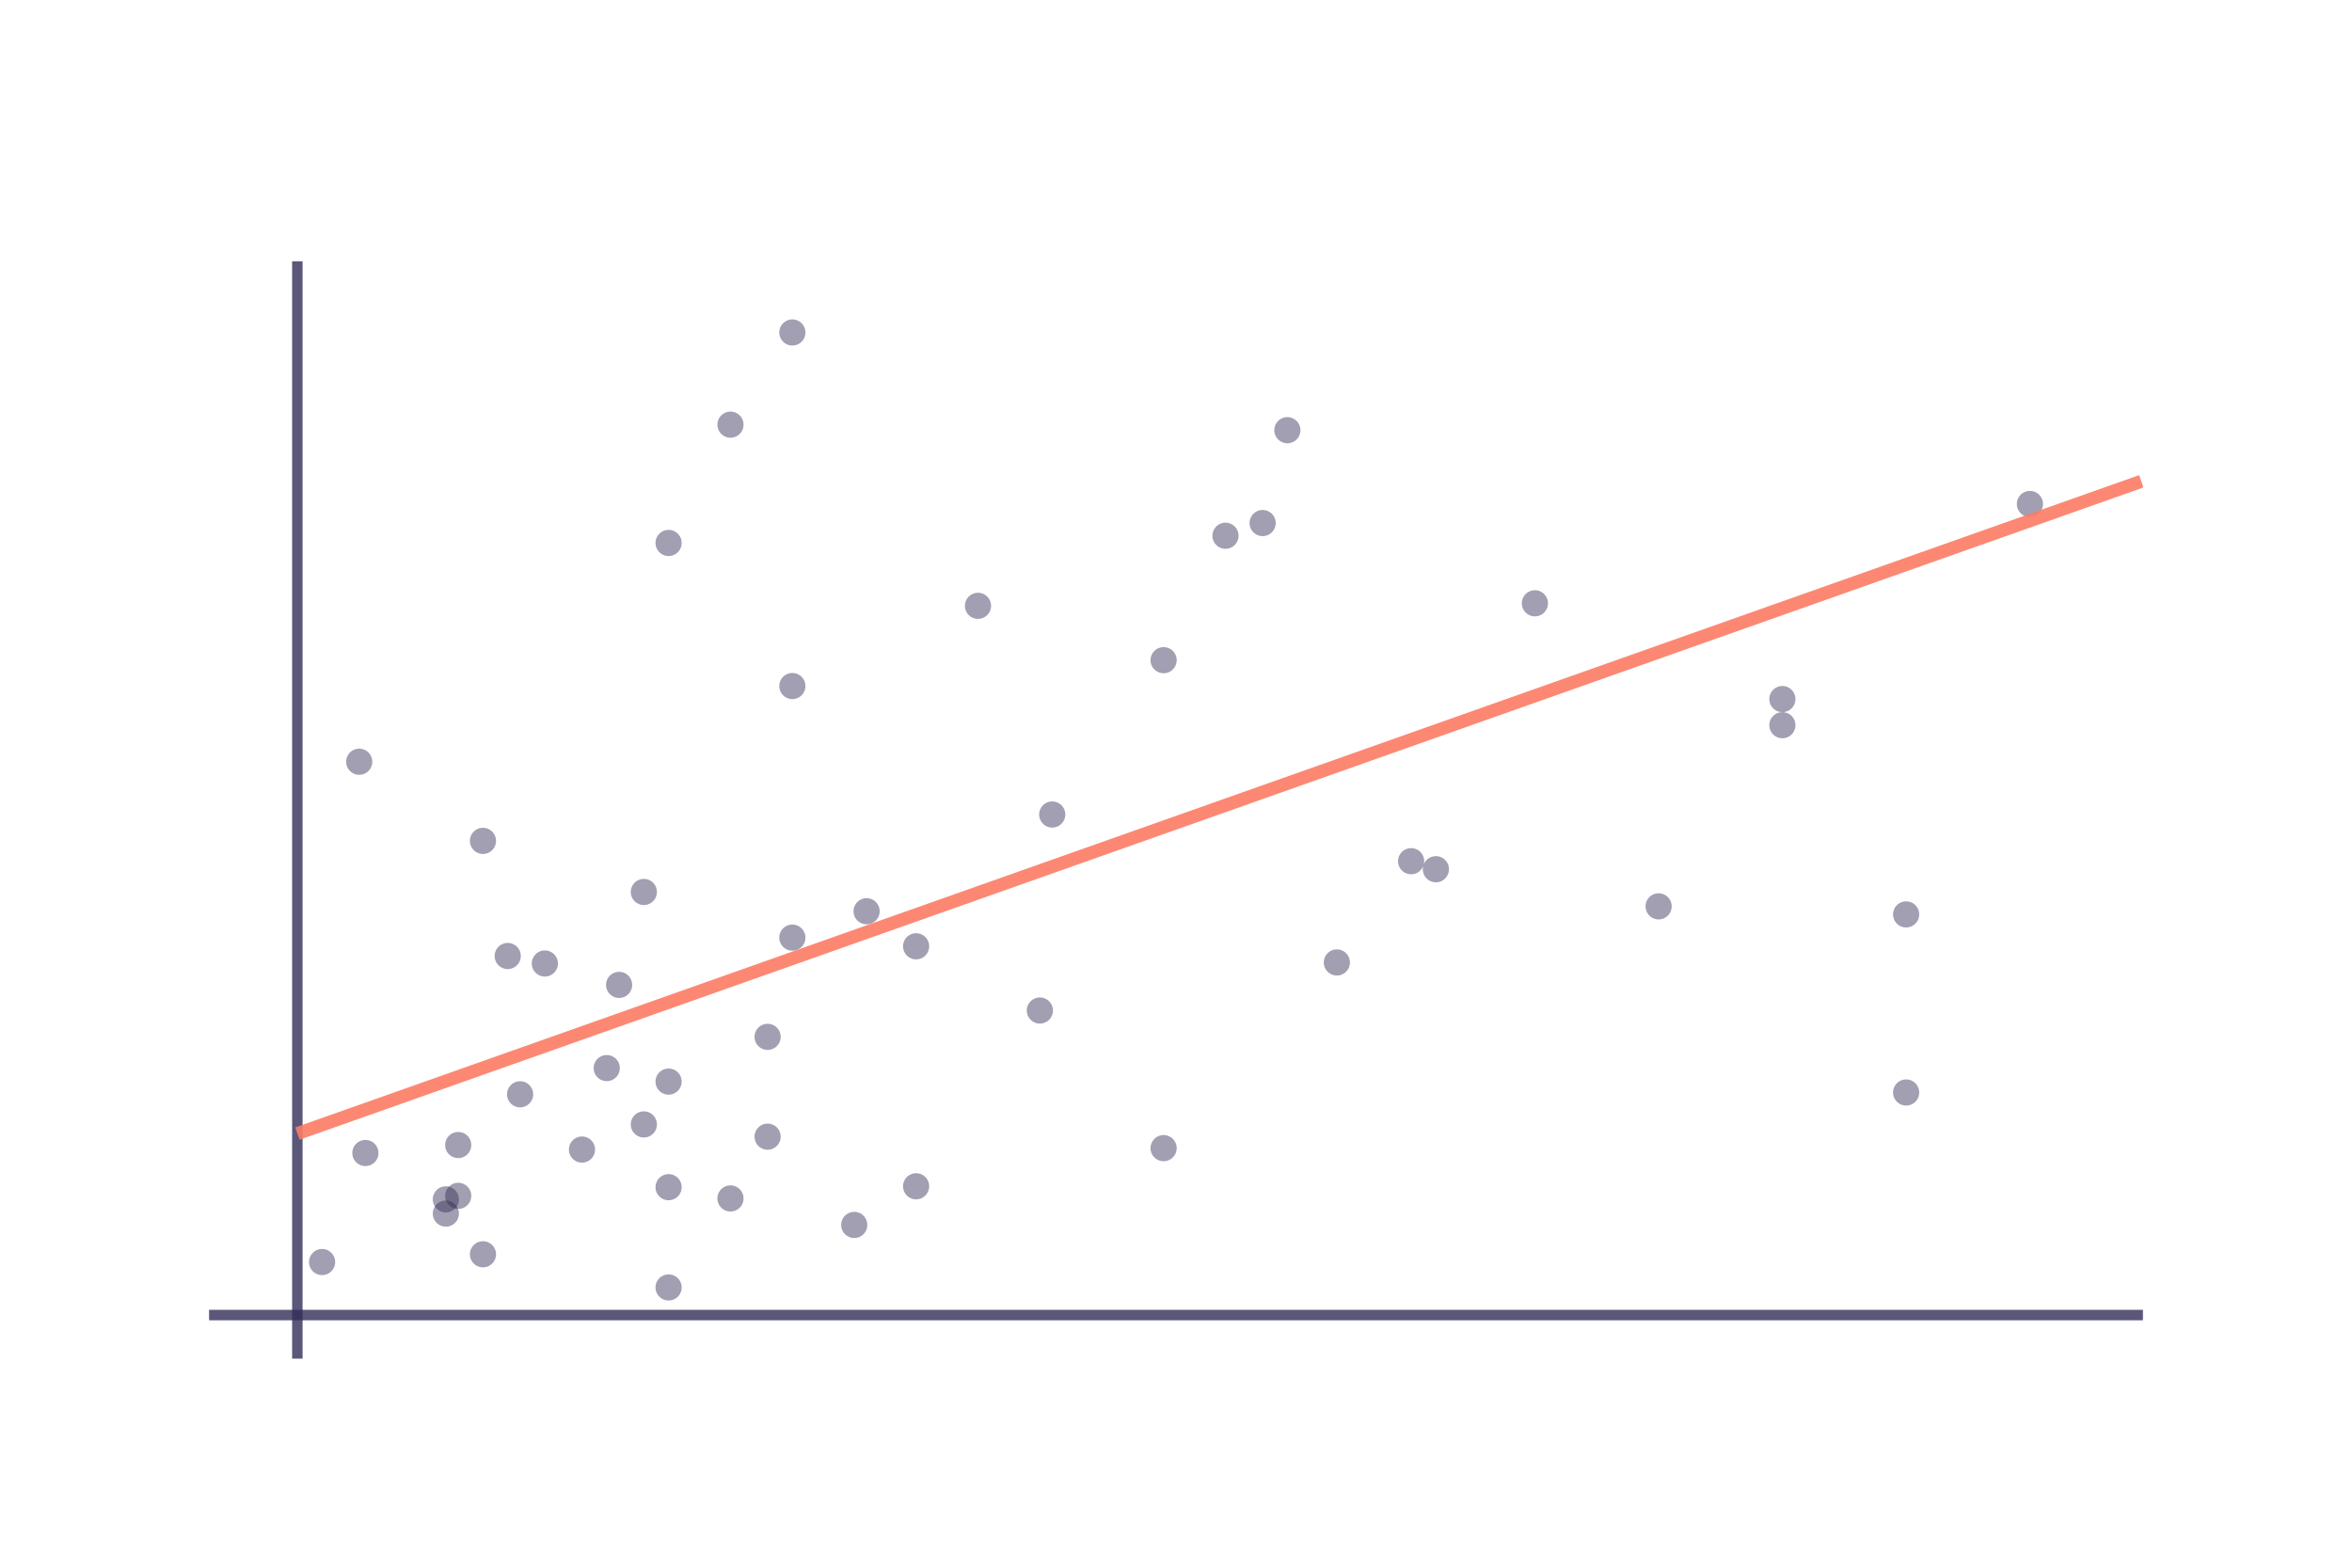 <svg class="main-svg" xmlns="http://www.w3.org/2000/svg" xmlns:xlink="http://www.w3.org/1999/xlink" width="900" height="600" viewBox="0 0 900 600"><rect x="0" y="0" width="900" height="600" style="fill: rgb(255, 255, 255); fill-opacity: 1;"/><defs id="defs-403fe4"><g class="clips"><clipPath id="clip403fe4xyplot" class="plotclip"><rect width="740" height="420"/></clipPath><clipPath class="axesclip" id="clip403fe4x"><rect x="80" y="0" width="740" height="600"/></clipPath><clipPath class="axesclip" id="clip403fe4y"><rect x="0" y="100" width="900" height="420"/></clipPath><clipPath class="axesclip" id="clip403fe4xy"><rect x="80" y="100" width="740" height="420"/></clipPath></g><g class="gradients"/></defs><g class="bglayer"/><g class="layer-below"><g class="imagelayer"/><g class="shapelayer"/></g><g class="cartesianlayer"><g class="subplot xy"><g class="layer-subplot"><g class="shapelayer"/><g class="imagelayer"/></g><g class="gridlayer"><g class="x"/><g class="y"/></g><g class="zerolinelayer"><path class="xzl zl crisp" transform="translate(113.78,0)" d="M0,100v420" style="stroke: rgb(51, 46, 86); stroke-opacity: 0.8; stroke-width: 4px;"/><path class="yzl zl crisp" transform="translate(0,503.31)" d="M80,0h740" style="stroke: rgb(51, 46, 86); stroke-opacity: 0.8; stroke-width: 4px;"/></g><path class="xlines-below"/><path class="ylines-below"/><g class="overlines-below"/><g class="xaxislayer-below"/><g class="yaxislayer-below"/><g class="overaxes-below"/><g class="plot" transform="translate(80, 100)" clip-path="url(#clip403fe4xyplot)"><g class="scatterlayer mlayer"><g class="trace scatter trace6b31e8c9-caca-4025-9026-fd7934a9219f" style="stroke-miterlimit: 2; opacity: 1;"><g class="fills"/><g class="errorbars"/><g class="lines"/><g class="points"><path class="point" transform="translate(95.34,338.24)" d="M5,0A5,5 0 1,1 0,-5A5,5 0 0,1 5,0Z" style="opacity: 0.46; stroke-width: 0px; fill: rgb(51, 46, 86); fill-opacity: 1;"/><path class="point" transform="translate(246.88,368.82)" d="M5,0A5,5 0 1,1 0,-5A5,5 0 0,1 5,0Z" style="opacity: 0.46; stroke-width: 0px; fill: rgb(51, 46, 86); fill-opacity: 1;"/><path class="point" transform="translate(128.49,268.76)" d="M5,0A5,5 0 1,1 0,-5A5,5 0 0,1 5,0Z" style="opacity: 0.46; stroke-width: 0px; fill: rgb(51, 46, 86); fill-opacity: 1;"/><path class="point" transform="translate(322.64,211.74)" d="M5,0A5,5 0 1,1 0,-5A5,5 0 0,1 5,0Z" style="opacity: 0.46; stroke-width: 0px; fill: rgb(51, 46, 86); fill-opacity: 1;"/><path class="point" transform="translate(223.2,162.57)" d="M5,0A5,5 0 1,1 0,-5A5,5 0 0,1 5,0Z" style="opacity: 0.46; stroke-width: 0px; fill: rgb(51, 46, 86); fill-opacity: 1;"/><path class="point" transform="translate(469.45,232.68)" d="M5,0A5,5 0 1,1 0,-5A5,5 0 0,1 5,0Z" style="opacity: 0.46; stroke-width: 0px; fill: rgb(51, 46, 86); fill-opacity: 1;"/><path class="point" transform="translate(90.61,364.48)" d="M5,0A5,5 0 1,1 0,-5A5,5 0 0,1 5,0Z" style="opacity: 0.46; stroke-width: 0px; fill: rgb(51, 46, 86); fill-opacity: 1;"/><path class="point" transform="translate(95.34,357.69)" d="M5,0A5,5 0 1,1 0,-5A5,5 0 0,1 5,0Z" style="opacity: 0.46; stroke-width: 0px; fill: rgb(51, 46, 86); fill-opacity: 1;"/><path class="point" transform="translate(649.39,249.97)" d="M5,0A5,5 0 1,1 0,-5A5,5 0 0,1 5,0Z" style="opacity: 0.46; stroke-width: 0px; fill: rgb(51, 46, 86); fill-opacity: 1;"/><path class="point" transform="translate(223.2,27.25)" d="M5,0A5,5 0 1,1 0,-5A5,5 0 0,1 5,0Z" style="opacity: 0.46; stroke-width: 0px; fill: rgb(51, 46, 86); fill-opacity: 1;"/><path class="point" transform="translate(152.17,308.79)" d="M5,0A5,5 0 1,1 0,-5A5,5 0 0,1 5,0Z" style="opacity: 0.46; stroke-width: 0px; fill: rgb(51, 46, 86); fill-opacity: 1;"/><path class="point" transform="translate(270.55,354.03)" d="M5,0A5,5 0 1,1 0,-5A5,5 0 0,1 5,0Z" style="opacity: 0.46; stroke-width: 0px; fill: rgb(51, 46, 86); fill-opacity: 1;"/><path class="point" transform="translate(119.02,318.82)" d="M5,0A5,5 0 1,1 0,-5A5,5 0 0,1 5,0Z" style="opacity: 0.46; stroke-width: 0px; fill: rgb(51, 46, 86); fill-opacity: 1;"/><path class="point" transform="translate(294.23,131.87)" d="M5,0A5,5 0 1,1 0,-5A5,5 0 0,1 5,0Z" style="opacity: 0.46; stroke-width: 0px; fill: rgb(51, 46, 86); fill-opacity: 1;"/><path class="point" transform="translate(175.84,313.96)" d="M5,0A5,5 0 1,1 0,-5A5,5 0 0,1 5,0Z" style="opacity: 0.46; stroke-width: 0px; fill: rgb(51, 46, 86); fill-opacity: 1;"/><path class="point" transform="translate(403.15,100.19)" d="M5,0A5,5 0 1,1 0,-5A5,5 0 0,1 5,0Z" style="opacity: 0.46; stroke-width: 0px; fill: rgb(51, 46, 86); fill-opacity: 1;"/><path class="point" transform="translate(59.82,341.29)" d="M5,0A5,5 0 1,1 0,-5A5,5 0 0,1 5,0Z" style="opacity: 0.46; stroke-width: 0px; fill: rgb(51, 46, 86); fill-opacity: 1;"/><path class="point" transform="translate(602.04,167.56)" d="M5,0A5,5 0 1,1 0,-5A5,5 0 0,1 5,0Z" style="opacity: 0.46; stroke-width: 0px; fill: rgb(51, 46, 86); fill-opacity: 1;"/><path class="point" transform="translate(554.68,246.89)" d="M5,0A5,5 0 1,1 0,-5A5,5 0 0,1 5,0Z" style="opacity: 0.46; stroke-width: 0px; fill: rgb(51, 46, 86); fill-opacity: 1;"/><path class="point" transform="translate(507.33,130.9)" d="M5,0A5,5 0 1,1 0,-5A5,5 0 0,1 5,0Z" style="opacity: 0.46; stroke-width: 0px; fill: rgb(51, 46, 86); fill-opacity: 1;"/><path class="point" transform="translate(223.2,258.86)" d="M5,0A5,5 0 1,1 0,-5A5,5 0 0,1 5,0Z" style="opacity: 0.46; stroke-width: 0px; fill: rgb(51, 46, 86); fill-opacity: 1;"/><path class="point" transform="translate(365.26,339.43)" d="M5,0A5,5 0 1,1 0,-5A5,5 0 0,1 5,0Z" style="opacity: 0.46; stroke-width: 0px; fill: rgb(51, 46, 86); fill-opacity: 1;"/><path class="point" transform="translate(114.28,265.89)" d="M5,0A5,5 0 1,1 0,-5A5,5 0 0,1 5,0Z" style="opacity: 0.46; stroke-width: 0px; fill: rgb(51, 46, 86); fill-opacity: 1;"/><path class="point" transform="translate(696.75,92.89)" d="M5,0A5,5 0 1,1 0,-5A5,5 0 0,1 5,0Z" style="opacity: 0.46; stroke-width: 0px; fill: rgb(51, 46, 86); fill-opacity: 1;"/><path class="point" transform="translate(317.91,286.76)" d="M5,0A5,5 0 1,1 0,-5A5,5 0 0,1 5,0Z" style="opacity: 0.46; stroke-width: 0px; fill: rgb(51, 46, 86); fill-opacity: 1;"/><path class="point" transform="translate(175.84,392.75)" d="M5,0A5,5 0 1,1 0,-5A5,5 0 0,1 5,0Z" style="opacity: 0.46; stroke-width: 0px; fill: rgb(51, 46, 86); fill-opacity: 1;"/><path class="point" transform="translate(412.62,64.65)" d="M5,0A5,5 0 1,1 0,-5A5,5 0 0,1 5,0Z" style="opacity: 0.46; stroke-width: 0px; fill: rgb(51, 46, 86); fill-opacity: 1;"/><path class="point" transform="translate(270.55,262.18)" d="M5,0A5,5 0 1,1 0,-5A5,5 0 0,1 5,0Z" style="opacity: 0.46; stroke-width: 0px; fill: rgb(51, 46, 86); fill-opacity: 1;"/><path class="point" transform="translate(142.7,339.97)" d="M5,0A5,5 0 1,1 0,-5A5,5 0 0,1 5,0Z" style="opacity: 0.46; stroke-width: 0px; fill: rgb(51, 46, 86); fill-opacity: 1;"/><path class="point" transform="translate(199.52,62.53)" d="M5,0A5,5 0 1,1 0,-5A5,5 0 0,1 5,0Z" style="opacity: 0.46; stroke-width: 0px; fill: rgb(51, 46, 86); fill-opacity: 1;"/><path class="point" transform="translate(57.46,191.54)" d="M5,0A5,5 0 1,1 0,-5A5,5 0 0,1 5,0Z" style="opacity: 0.46; stroke-width: 0px; fill: rgb(51, 46, 86); fill-opacity: 1;"/><path class="point" transform="translate(166.37,330.35)" d="M5,0A5,5 0 1,1 0,-5A5,5 0 0,1 5,0Z" style="opacity: 0.46; stroke-width: 0px; fill: rgb(51, 46, 86); fill-opacity: 1;"/><path class="point" transform="translate(166.37,241.38)" d="M5,0A5,5 0 1,1 0,-5A5,5 0 0,1 5,0Z" style="opacity: 0.46; stroke-width: 0px; fill: rgb(51, 46, 86); fill-opacity: 1;"/><path class="point" transform="translate(175.84,107.81)" d="M5,0A5,5 0 1,1 0,-5A5,5 0 0,1 5,0Z" style="opacity: 0.46; stroke-width: 0px; fill: rgb(51, 46, 86); fill-opacity: 1;"/><path class="point" transform="translate(43.25,383.02)" d="M5,0A5,5 0 1,1 0,-5A5,5 0 0,1 5,0Z" style="opacity: 0.46; stroke-width: 0px; fill: rgb(51, 46, 86); fill-opacity: 1;"/><path class="point" transform="translate(104.81,221.83)" d="M5,0A5,5 0 1,1 0,-5A5,5 0 0,1 5,0Z" style="opacity: 0.46; stroke-width: 0px; fill: rgb(51, 46, 86); fill-opacity: 1;"/><path class="point" transform="translate(90.61,359.02)" d="M5,0A5,5 0 1,1 0,-5A5,5 0 0,1 5,0Z" style="opacity: 0.46; stroke-width: 0px; fill: rgb(51, 46, 86); fill-opacity: 1;"/><path class="point" transform="translate(388.94,105.05)" d="M5,0A5,5 0 1,1 0,-5A5,5 0 0,1 5,0Z" style="opacity: 0.46; stroke-width: 0px; fill: rgb(51, 46, 86); fill-opacity: 1;"/><path class="point" transform="translate(602.04,177.55)" d="M5,0A5,5 0 1,1 0,-5A5,5 0 0,1 5,0Z" style="opacity: 0.46; stroke-width: 0px; fill: rgb(51, 46, 86); fill-opacity: 1;"/><path class="point" transform="translate(365.26,152.67)" d="M5,0A5,5 0 1,1 0,-5A5,5 0 0,1 5,0Z" style="opacity: 0.46; stroke-width: 0px; fill: rgb(51, 46, 86); fill-opacity: 1;"/><path class="point" transform="translate(156.9,276.95)" d="M5,0A5,5 0 1,1 0,-5A5,5 0 0,1 5,0Z" style="opacity: 0.46; stroke-width: 0px; fill: rgb(51, 46, 86); fill-opacity: 1;"/><path class="point" transform="translate(199.52,358.68)" d="M5,0A5,5 0 1,1 0,-5A5,5 0 0,1 5,0Z" style="opacity: 0.46; stroke-width: 0px; fill: rgb(51, 46, 86); fill-opacity: 1;"/><path class="point" transform="translate(104.81,380.06)" d="M5,0A5,5 0 1,1 0,-5A5,5 0 0,1 5,0Z" style="opacity: 0.46; stroke-width: 0px; fill: rgb(51, 46, 86); fill-opacity: 1;"/><path class="point" transform="translate(459.97,229.61)" d="M5,0A5,5 0 1,1 0,-5A5,5 0 0,1 5,0Z" style="opacity: 0.46; stroke-width: 0px; fill: rgb(51, 46, 86); fill-opacity: 1;"/><path class="point" transform="translate(251.61,248.76)" d="M5,0A5,5 0 1,1 0,-5A5,5 0 0,1 5,0Z" style="opacity: 0.46; stroke-width: 0px; fill: rgb(51, 46, 86); fill-opacity: 1;"/><path class="point" transform="translate(649.39,318.13)" d="M5,0A5,5 0 1,1 0,-5A5,5 0 0,1 5,0Z" style="opacity: 0.46; stroke-width: 0px; fill: rgb(51, 46, 86); fill-opacity: 1;"/><path class="point" transform="translate(431.56,268.36)" d="M5,0A5,5 0 1,1 0,-5A5,5 0 0,1 5,0Z" style="opacity: 0.46; stroke-width: 0px; fill: rgb(51, 46, 86); fill-opacity: 1;"/><path class="point" transform="translate(213.73,296.84)" d="M5,0A5,5 0 1,1 0,-5A5,5 0 0,1 5,0Z" style="opacity: 0.46; stroke-width: 0px; fill: rgb(51, 46, 86); fill-opacity: 1;"/><path class="point" transform="translate(175.84,354.37)" d="M5,0A5,5 0 1,1 0,-5A5,5 0 0,1 5,0Z" style="opacity: 0.46; stroke-width: 0px; fill: rgb(51, 46, 86); fill-opacity: 1;"/><path class="point" transform="translate(213.73,335.04)" d="M5,0A5,5 0 1,1 0,-5A5,5 0 0,1 5,0Z" style="opacity: 0.46; stroke-width: 0px; fill: rgb(51, 46, 86); fill-opacity: 1;"/></g><g class="text"/></g><g class="trace scatter trace5f892f2f-e25b-477f-a9e9-d20245f001cf" style="stroke-miterlimit: 2; opacity: 1;"><g class="fills"/><g class="errorbars"/><g class="lines"><path class="js-line" d="M95.34,312.08L739.37,84.21L33.81,333.85L38.51,332.19" style="vector-effect: non-scaling-stroke; fill: none; stroke: rgb(252, 123, 101); stroke-opacity: 0.9; stroke-width: 5px; opacity: 1;"/></g><g class="points"/><g class="text"/></g></g></g><g class="overplot"/><path class="xlines-above crisp" d="M0,0" style="fill: none;"/><path class="ylines-above crisp" d="M0,0" style="fill: none;"/><g class="overlines-above"/><g class="xaxislayer-above"/><g class="yaxislayer-above"/><g class="overaxes-above"/></g></g><g class="polarlayer"/><g class="ternarylayer"/><g class="geolayer"/><g class="pielayer"/><g class="glimages"/><defs id="topdefs-403fe4"><g class="clips"/></defs><g class="layer-above"><g class="imagelayer"/><g class="shapelayer"/></g><g class="infolayer"><g class="g-gtitle"/><g class="g-xtitle"/><g class="g-ytitle"/></g></svg>
